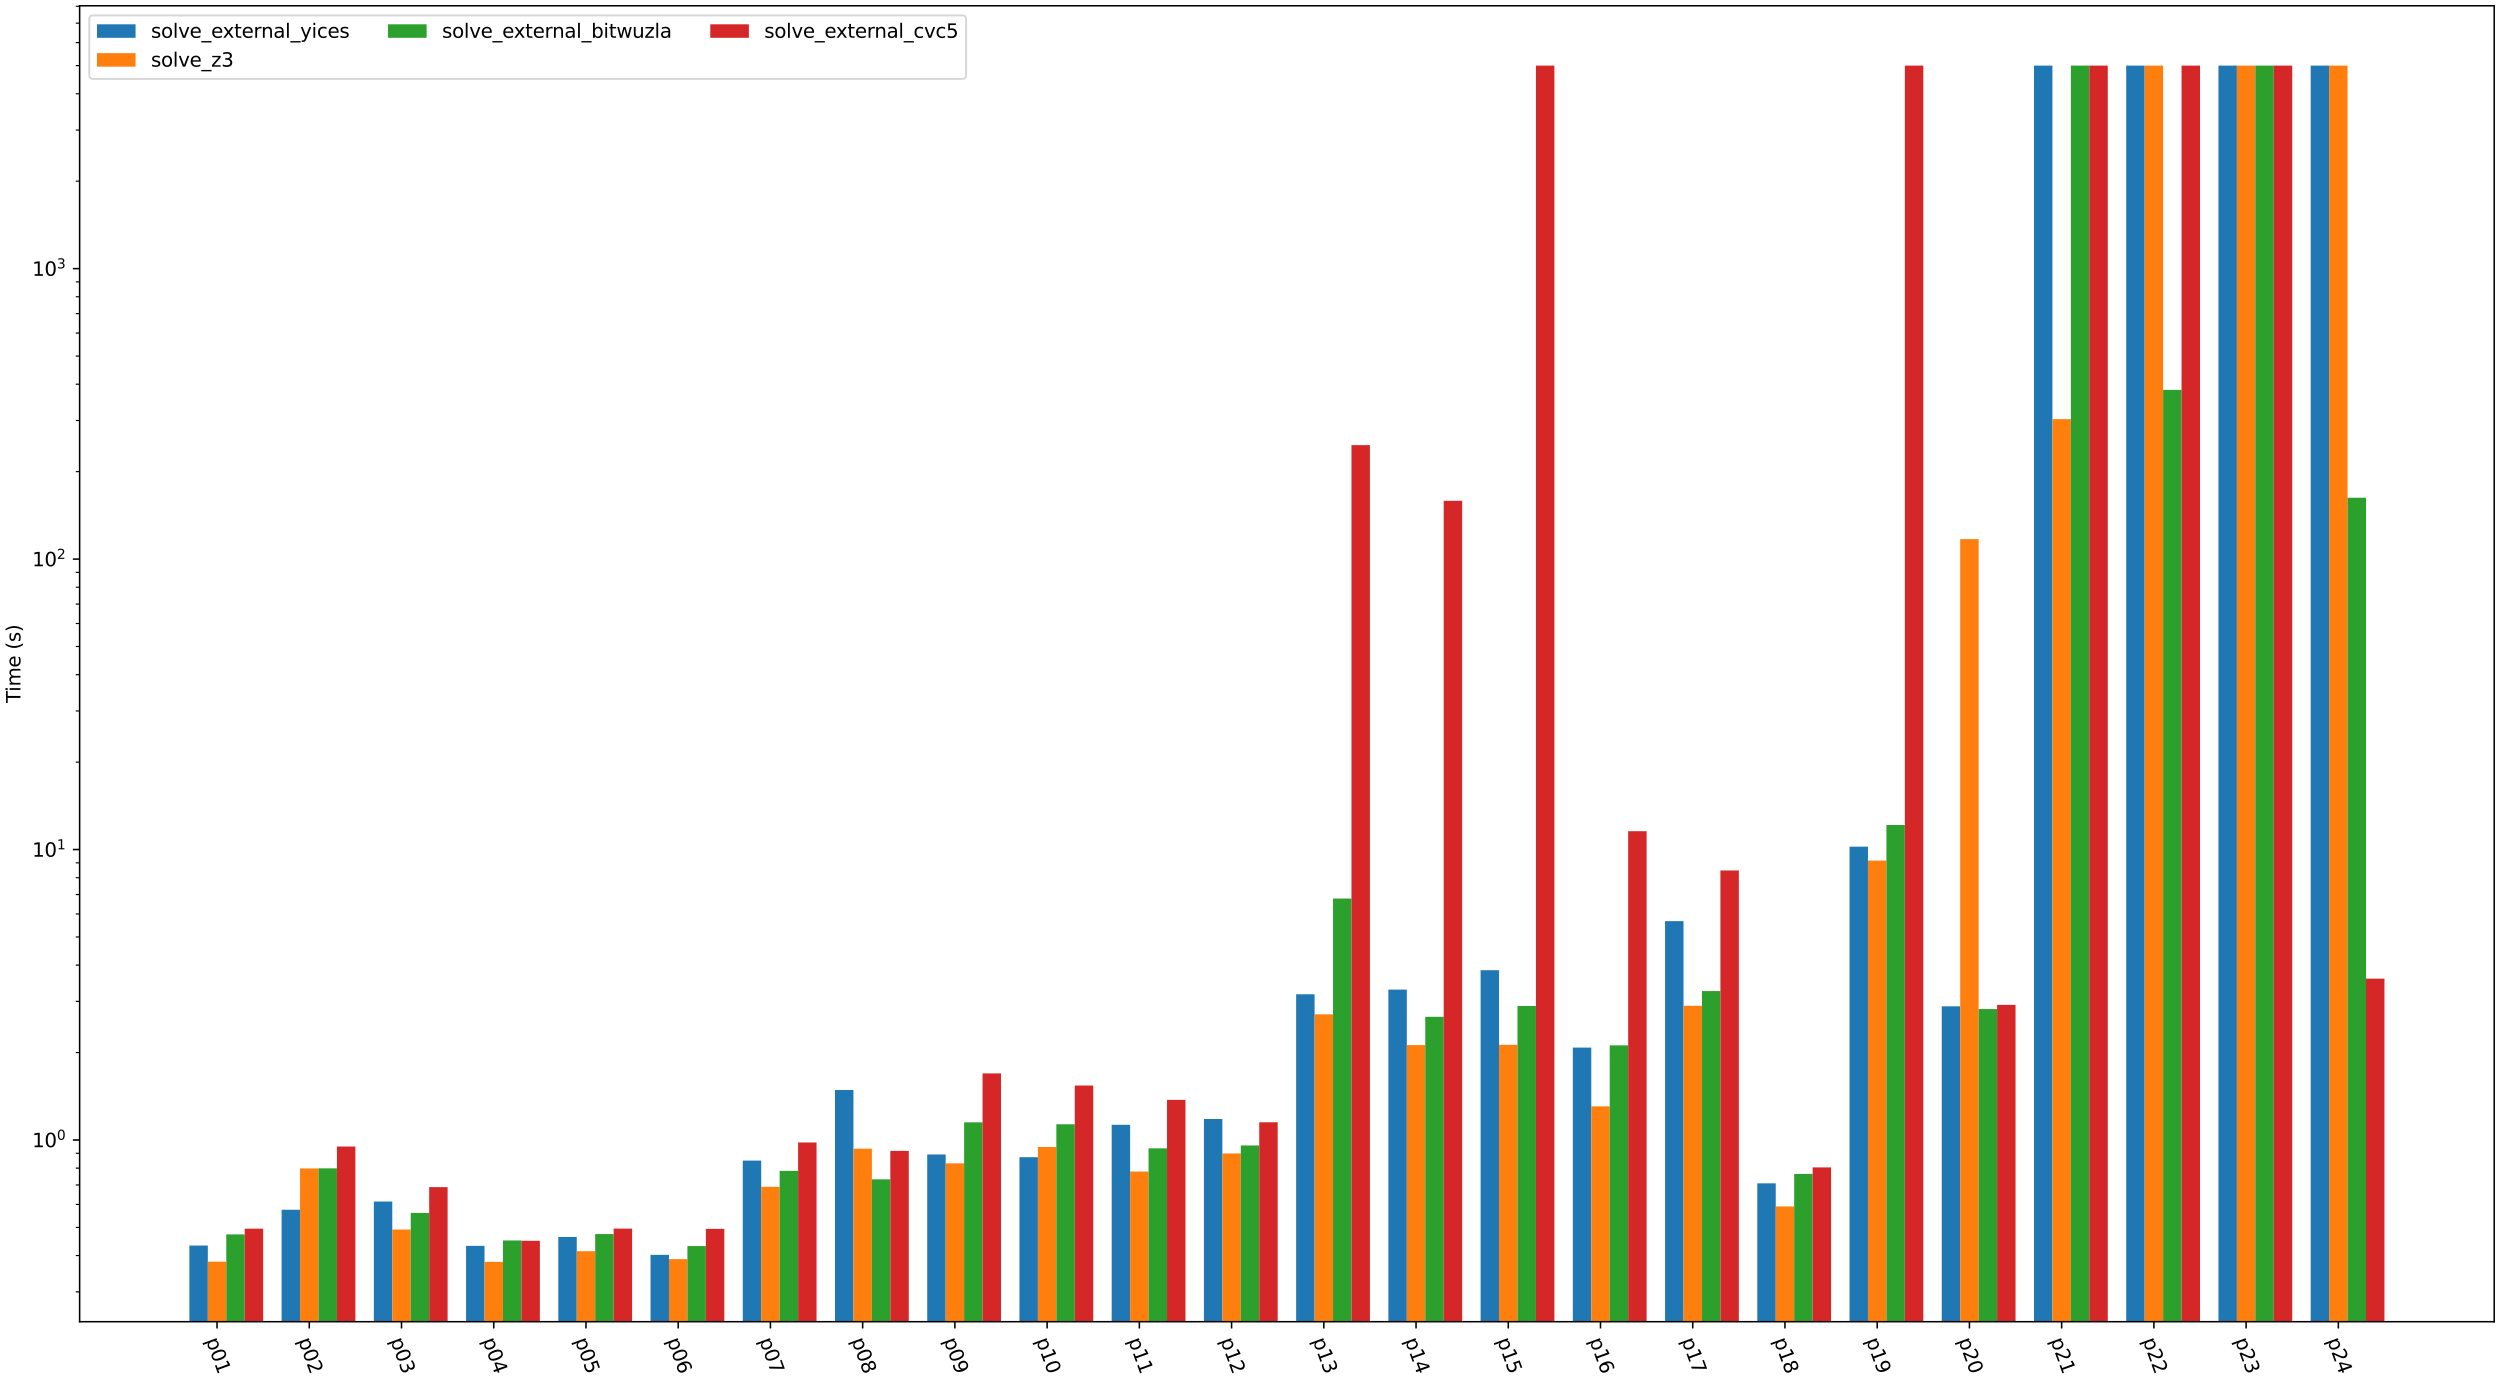 <?xml version="1.0" encoding="utf-8" standalone="no"?>
<!DOCTYPE svg PUBLIC "-//W3C//DTD SVG 1.1//EN"
  "http://www.w3.org/Graphics/SVG/1.1/DTD/svg11.dtd">
<svg xmlns:xlink="http://www.w3.org/1999/xlink" width="1296pt" height="716.4pt" viewBox="0 0 1296 716.4" xmlns="http://www.w3.org/2000/svg" version="1.1">
 <defs>
  <style type="text/css">*{stroke-linejoin: round; stroke-linecap: butt}</style>
 </defs>
 <g id="figure_1">
  <g id="patch_1">
   <path d="M 0 716.4 
L 1296 716.4 
L 1296 0 
L 0 0 
z
" style="fill: #ffffff"/>
  </g>
  <g id="axes_1">
   <g id="patch_2">
    <path d="M 41.278 685.166 
L 1293 685.166 
L 1293 3 
L 41.278 3 
z
" style="fill: #ffffff"/>
   </g>
   <g id="patch_3">
    <path d="M 98.175 151164.286 
L 107.737 151164.286 
L 107.737 645.689 
L 98.175 645.689 
z
" clip-path="url(#p0e6bc7f7f2)" style="fill: #1f77b4"/>
   </g>
   <g id="patch_4">
    <path d="M 145.987 151164.286 
L 155.549 151164.286 
L 155.549 627.126 
L 145.987 627.126 
z
" clip-path="url(#p0e6bc7f7f2)" style="fill: #1f77b4"/>
   </g>
   <g id="patch_5">
    <path d="M 193.799 151164.286 
L 203.361 151164.286 
L 203.361 622.882 
L 193.799 622.882 
z
" clip-path="url(#p0e6bc7f7f2)" style="fill: #1f77b4"/>
   </g>
   <g id="patch_6">
    <path d="M 241.611 151164.286 
L 251.174 151164.286 
L 251.174 645.852 
L 241.611 645.852 
z
" clip-path="url(#p0e6bc7f7f2)" style="fill: #1f77b4"/>
   </g>
   <g id="patch_7">
    <path d="M 289.423 151164.286 
L 298.986 151164.286 
L 298.986 641.231 
L 289.423 641.231 
z
" clip-path="url(#p0e6bc7f7f2)" style="fill: #1f77b4"/>
   </g>
   <g id="patch_8">
    <path d="M 337.235 151164.286 
L 346.798 151164.286 
L 346.798 650.531 
L 337.235 650.531 
z
" clip-path="url(#p0e6bc7f7f2)" style="fill: #1f77b4"/>
   </g>
   <g id="patch_9">
    <path d="M 385.048 151164.286 
L 394.61 151164.286 
L 394.61 601.643 
L 385.048 601.643 
z
" clip-path="url(#p0e6bc7f7f2)" style="fill: #1f77b4"/>
   </g>
   <g id="patch_10">
    <path d="M 432.86 151164.286 
L 442.422 151164.286 
L 442.422 565.05 
L 432.86 565.05 
z
" clip-path="url(#p0e6bc7f7f2)" style="fill: #1f77b4"/>
   </g>
   <g id="patch_11">
    <path d="M 480.672 151164.286 
L 490.234 151164.286 
L 490.234 598.481 
L 480.672 598.481 
z
" clip-path="url(#p0e6bc7f7f2)" style="fill: #1f77b4"/>
   </g>
   <g id="patch_12">
    <path d="M 528.484 151164.286 
L 538.046 151164.286 
L 538.046 599.904 
L 528.484 599.904 
z
" clip-path="url(#p0e6bc7f7f2)" style="fill: #1f77b4"/>
   </g>
   <g id="patch_13">
    <path d="M 576.296 151164.286 
L 585.858 151164.286 
L 585.858 583.082 
L 576.296 583.082 
z
" clip-path="url(#p0e6bc7f7f2)" style="fill: #1f77b4"/>
   </g>
   <g id="patch_14">
    <path d="M 624.108 151164.286 
L 633.671 151164.286 
L 633.671 580.078 
L 624.108 580.078 
z
" clip-path="url(#p0e6bc7f7f2)" style="fill: #1f77b4"/>
   </g>
   <g id="patch_15">
    <path d="M 671.92 151164.286 
L 681.483 151164.286 
L 681.483 515.437 
L 671.92 515.437 
z
" clip-path="url(#p0e6bc7f7f2)" style="fill: #1f77b4"/>
   </g>
   <g id="patch_16">
    <path d="M 719.732 151164.286 
L 729.295 151164.286 
L 729.295 512.997 
L 719.732 512.997 
z
" clip-path="url(#p0e6bc7f7f2)" style="fill: #1f77b4"/>
   </g>
   <g id="patch_17">
    <path d="M 767.545 151164.286 
L 777.107 151164.286 
L 777.107 502.952 
L 767.545 502.952 
z
" clip-path="url(#p0e6bc7f7f2)" style="fill: #1f77b4"/>
   </g>
   <g id="patch_18">
    <path d="M 815.357 151164.286 
L 824.919 151164.286 
L 824.919 543.088 
L 815.357 543.088 
z
" clip-path="url(#p0e6bc7f7f2)" style="fill: #1f77b4"/>
   </g>
   <g id="patch_19">
    <path d="M 863.169 151164.286 
L 872.731 151164.286 
L 872.731 477.517 
L 863.169 477.517 
z
" clip-path="url(#p0e6bc7f7f2)" style="fill: #1f77b4"/>
   </g>
   <g id="patch_20">
    <path d="M 910.981 151164.286 
L 920.543 151164.286 
L 920.543 613.45 
L 910.981 613.45 
z
" clip-path="url(#p0e6bc7f7f2)" style="fill: #1f77b4"/>
   </g>
   <g id="patch_21">
    <path d="M 958.793 151164.286 
L 968.355 151164.286 
L 968.355 438.905 
L 958.793 438.905 
z
" clip-path="url(#p0e6bc7f7f2)" style="fill: #1f77b4"/>
   </g>
   <g id="patch_22">
    <path d="M 1006.605 151164.286 
L 1016.168 151164.286 
L 1016.168 521.691 
L 1006.605 521.691 
z
" clip-path="url(#p0e6bc7f7f2)" style="fill: #1f77b4"/>
   </g>
   <g id="patch_23">
    <path d="M 1054.417 151164.286 
L 1063.98 151164.286 
L 1063.98 34.008 
L 1054.417 34.008 
z
" clip-path="url(#p0e6bc7f7f2)" style="fill: #1f77b4"/>
   </g>
   <g id="patch_24">
    <path d="M 1102.229 151164.286 
L 1111.792 151164.286 
L 1111.792 34.008 
L 1102.229 34.008 
z
" clip-path="url(#p0e6bc7f7f2)" style="fill: #1f77b4"/>
   </g>
   <g id="patch_25">
    <path d="M 1150.042 151164.286 
L 1159.604 151164.286 
L 1159.604 34.008 
L 1150.042 34.008 
z
" clip-path="url(#p0e6bc7f7f2)" style="fill: #1f77b4"/>
   </g>
   <g id="patch_26">
    <path d="M 1197.854 151164.286 
L 1207.416 151164.286 
L 1207.416 34.008 
L 1197.854 34.008 
z
" clip-path="url(#p0e6bc7f7f2)" style="fill: #1f77b4"/>
   </g>
   <g id="patch_27">
    <path d="M 107.737 151164.286 
L 117.3 151164.286 
L 117.3 654.035 
L 107.737 654.035 
z
" clip-path="url(#p0e6bc7f7f2)" style="fill: #ff7f0e"/>
   </g>
   <g id="patch_28">
    <path d="M 155.549 151164.286 
L 165.112 151164.286 
L 165.112 605.735 
L 155.549 605.735 
z
" clip-path="url(#p0e6bc7f7f2)" style="fill: #ff7f0e"/>
   </g>
   <g id="patch_29">
    <path d="M 203.361 151164.286 
L 212.924 151164.286 
L 212.924 637.377 
L 203.361 637.377 
z
" clip-path="url(#p0e6bc7f7f2)" style="fill: #ff7f0e"/>
   </g>
   <g id="patch_30">
    <path d="M 251.174 151164.286 
L 260.736 151164.286 
L 260.736 654.159 
L 251.174 654.159 
z
" clip-path="url(#p0e6bc7f7f2)" style="fill: #ff7f0e"/>
   </g>
   <g id="patch_31">
    <path d="M 298.986 151164.286 
L 308.548 151164.286 
L 308.548 648.636 
L 298.986 648.636 
z
" clip-path="url(#p0e6bc7f7f2)" style="fill: #ff7f0e"/>
   </g>
   <g id="patch_32">
    <path d="M 346.798 151164.286 
L 356.36 151164.286 
L 356.36 652.749 
L 346.798 652.749 
z
" clip-path="url(#p0e6bc7f7f2)" style="fill: #ff7f0e"/>
   </g>
   <g id="patch_33">
    <path d="M 394.61 151164.286 
L 404.172 151164.286 
L 404.172 615.222 
L 394.61 615.222 
z
" clip-path="url(#p0e6bc7f7f2)" style="fill: #ff7f0e"/>
   </g>
   <g id="patch_34">
    <path d="M 442.422 151164.286 
L 451.985 151164.286 
L 451.985 595.465 
L 442.422 595.465 
z
" clip-path="url(#p0e6bc7f7f2)" style="fill: #ff7f0e"/>
   </g>
   <g id="patch_35">
    <path d="M 490.234 151164.286 
L 499.797 151164.286 
L 499.797 603.064 
L 490.234 603.064 
z
" clip-path="url(#p0e6bc7f7f2)" style="fill: #ff7f0e"/>
   </g>
   <g id="patch_36">
    <path d="M 538.046 151164.286 
L 547.609 151164.286 
L 547.609 594.604 
L 538.046 594.604 
z
" clip-path="url(#p0e6bc7f7f2)" style="fill: #ff7f0e"/>
   </g>
   <g id="patch_37">
    <path d="M 585.858 151164.286 
L 595.421 151164.286 
L 595.421 607.309 
L 585.858 607.309 
z
" clip-path="url(#p0e6bc7f7f2)" style="fill: #ff7f0e"/>
   </g>
   <g id="patch_38">
    <path d="M 633.671 151164.286 
L 643.233 151164.286 
L 643.233 597.955 
L 633.671 597.955 
z
" clip-path="url(#p0e6bc7f7f2)" style="fill: #ff7f0e"/>
   </g>
   <g id="patch_39">
    <path d="M 681.483 151164.286 
L 691.045 151164.286 
L 691.045 525.834 
L 681.483 525.834 
z
" clip-path="url(#p0e6bc7f7f2)" style="fill: #ff7f0e"/>
   </g>
   <g id="patch_40">
    <path d="M 729.295 151164.286 
L 738.857 151164.286 
L 738.857 541.755 
L 729.295 541.755 
z
" clip-path="url(#p0e6bc7f7f2)" style="fill: #ff7f0e"/>
   </g>
   <g id="patch_41">
    <path d="M 777.107 151164.286 
L 786.669 151164.286 
L 786.669 541.63 
L 777.107 541.63 
z
" clip-path="url(#p0e6bc7f7f2)" style="fill: #ff7f0e"/>
   </g>
   <g id="patch_42">
    <path d="M 824.919 151164.286 
L 834.481 151164.286 
L 834.481 573.518 
L 824.919 573.518 
z
" clip-path="url(#p0e6bc7f7f2)" style="fill: #ff7f0e"/>
   </g>
   <g id="patch_43">
    <path d="M 872.731 151164.286 
L 882.294 151164.286 
L 882.294 521.424 
L 872.731 521.424 
z
" clip-path="url(#p0e6bc7f7f2)" style="fill: #ff7f0e"/>
   </g>
   <g id="patch_44">
    <path d="M 920.543 151164.286 
L 930.106 151164.286 
L 930.106 625.446 
L 920.543 625.446 
z
" clip-path="url(#p0e6bc7f7f2)" style="fill: #ff7f0e"/>
   </g>
   <g id="patch_45">
    <path d="M 968.355 151164.286 
L 977.918 151164.286 
L 977.918 446.147 
L 968.355 446.147 
z
" clip-path="url(#p0e6bc7f7f2)" style="fill: #ff7f0e"/>
   </g>
   <g id="patch_46">
    <path d="M 1016.168 151164.286 
L 1025.73 151164.286 
L 1025.73 279.491 
L 1016.168 279.491 
z
" clip-path="url(#p0e6bc7f7f2)" style="fill: #ff7f0e"/>
   </g>
   <g id="patch_47">
    <path d="M 1063.98 151164.286 
L 1073.542 151164.286 
L 1073.542 217.283 
L 1063.98 217.283 
z
" clip-path="url(#p0e6bc7f7f2)" style="fill: #ff7f0e"/>
   </g>
   <g id="patch_48">
    <path d="M 1111.792 151164.286 
L 1121.354 151164.286 
L 1121.354 34.008 
L 1111.792 34.008 
z
" clip-path="url(#p0e6bc7f7f2)" style="fill: #ff7f0e"/>
   </g>
   <g id="patch_49">
    <path d="M 1159.604 151164.286 
L 1169.166 151164.286 
L 1169.166 34.008 
L 1159.604 34.008 
z
" clip-path="url(#p0e6bc7f7f2)" style="fill: #ff7f0e"/>
   </g>
   <g id="patch_50">
    <path d="M 1207.416 151164.286 
L 1216.978 151164.286 
L 1216.978 34.008 
L 1207.416 34.008 
z
" clip-path="url(#p0e6bc7f7f2)" style="fill: #ff7f0e"/>
   </g>
   <g id="patch_51">
    <path d="M 117.3 151164.286 
L 126.862 151164.286 
L 126.862 639.903 
L 117.3 639.903 
z
" clip-path="url(#p0e6bc7f7f2)" style="fill: #2ca02c"/>
   </g>
   <g id="patch_52">
    <path d="M 165.112 151164.286 
L 174.674 151164.286 
L 174.674 605.665 
L 165.112 605.665 
z
" clip-path="url(#p0e6bc7f7f2)" style="fill: #2ca02c"/>
   </g>
   <g id="patch_53">
    <path d="M 212.924 151164.286 
L 222.486 151164.286 
L 222.486 628.774 
L 212.924 628.774 
z
" clip-path="url(#p0e6bc7f7f2)" style="fill: #2ca02c"/>
   </g>
   <g id="patch_54">
    <path d="M 260.736 151164.286 
L 270.298 151164.286 
L 270.298 643.05 
L 260.736 643.05 
z
" clip-path="url(#p0e6bc7f7f2)" style="fill: #2ca02c"/>
   </g>
   <g id="patch_55">
    <path d="M 308.548 151164.286 
L 318.111 151164.286 
L 318.111 639.731 
L 308.548 639.731 
z
" clip-path="url(#p0e6bc7f7f2)" style="fill: #2ca02c"/>
   </g>
   <g id="patch_56">
    <path d="M 356.36 151164.286 
L 365.923 151164.286 
L 365.923 645.976 
L 356.36 645.976 
z
" clip-path="url(#p0e6bc7f7f2)" style="fill: #2ca02c"/>
   </g>
   <g id="patch_57">
    <path d="M 404.172 151164.286 
L 413.735 151164.286 
L 413.735 606.986 
L 404.172 606.986 
z
" clip-path="url(#p0e6bc7f7f2)" style="fill: #2ca02c"/>
   </g>
   <g id="patch_58">
    <path d="M 451.985 151164.286 
L 461.547 151164.286 
L 461.547 611.377 
L 451.985 611.377 
z
" clip-path="url(#p0e6bc7f7f2)" style="fill: #2ca02c"/>
   </g>
   <g id="patch_59">
    <path d="M 499.797 151164.286 
L 509.359 151164.286 
L 509.359 581.811 
L 499.797 581.811 
z
" clip-path="url(#p0e6bc7f7f2)" style="fill: #2ca02c"/>
   </g>
   <g id="patch_60">
    <path d="M 547.609 151164.286 
L 557.171 151164.286 
L 557.171 582.808 
L 547.609 582.808 
z
" clip-path="url(#p0e6bc7f7f2)" style="fill: #2ca02c"/>
   </g>
   <g id="patch_61">
    <path d="M 595.421 151164.286 
L 604.983 151164.286 
L 604.983 595.295 
L 595.421 595.295 
z
" clip-path="url(#p0e6bc7f7f2)" style="fill: #2ca02c"/>
   </g>
   <g id="patch_62">
    <path d="M 643.233 151164.286 
L 652.795 151164.286 
L 652.795 593.822 
L 643.233 593.822 
z
" clip-path="url(#p0e6bc7f7f2)" style="fill: #2ca02c"/>
   </g>
   <g id="patch_63">
    <path d="M 691.045 151164.286 
L 700.608 151164.286 
L 700.608 465.797 
L 691.045 465.797 
z
" clip-path="url(#p0e6bc7f7f2)" style="fill: #2ca02c"/>
   </g>
   <g id="patch_64">
    <path d="M 738.857 151164.286 
L 748.42 151164.286 
L 748.42 527.126 
L 738.857 527.126 
z
" clip-path="url(#p0e6bc7f7f2)" style="fill: #2ca02c"/>
   </g>
   <g id="patch_65">
    <path d="M 786.669 151164.286 
L 796.232 151164.286 
L 796.232 521.498 
L 786.669 521.498 
z
" clip-path="url(#p0e6bc7f7f2)" style="fill: #2ca02c"/>
   </g>
   <g id="patch_66">
    <path d="M 834.481 151164.286 
L 844.044 151164.286 
L 844.044 541.887 
L 834.481 541.887 
z
" clip-path="url(#p0e6bc7f7f2)" style="fill: #2ca02c"/>
   </g>
   <g id="patch_67">
    <path d="M 882.294 151164.286 
L 891.856 151164.286 
L 891.856 513.783 
L 882.294 513.783 
z
" clip-path="url(#p0e6bc7f7f2)" style="fill: #2ca02c"/>
   </g>
   <g id="patch_68">
    <path d="M 930.106 151164.286 
L 939.668 151164.286 
L 939.668 608.57 
L 930.106 608.57 
z
" clip-path="url(#p0e6bc7f7f2)" style="fill: #2ca02c"/>
   </g>
   <g id="patch_69">
    <path d="M 977.918 151164.286 
L 987.48 151164.286 
L 987.48 427.694 
L 977.918 427.694 
z
" clip-path="url(#p0e6bc7f7f2)" style="fill: #2ca02c"/>
   </g>
   <g id="patch_70">
    <path d="M 1025.73 151164.286 
L 1035.292 151164.286 
L 1035.292 523.102 
L 1025.73 523.102 
z
" clip-path="url(#p0e6bc7f7f2)" style="fill: #2ca02c"/>
   </g>
   <g id="patch_71">
    <path d="M 1073.542 151164.286 
L 1083.105 151164.286 
L 1083.105 34.008 
L 1073.542 34.008 
z
" clip-path="url(#p0e6bc7f7f2)" style="fill: #2ca02c"/>
   </g>
   <g id="patch_72">
    <path d="M 1121.354 151164.286 
L 1130.917 151164.286 
L 1130.917 202.115 
L 1121.354 202.115 
z
" clip-path="url(#p0e6bc7f7f2)" style="fill: #2ca02c"/>
   </g>
   <g id="patch_73">
    <path d="M 1169.166 151164.286 
L 1178.729 151164.286 
L 1178.729 34.008 
L 1169.166 34.008 
z
" clip-path="url(#p0e6bc7f7f2)" style="fill: #2ca02c"/>
   </g>
   <g id="patch_74">
    <path d="M 1216.978 151164.286 
L 1226.541 151164.286 
L 1226.541 258.029 
L 1216.978 258.029 
z
" clip-path="url(#p0e6bc7f7f2)" style="fill: #2ca02c"/>
   </g>
   <g id="patch_75">
    <path d="M 126.862 151164.286 
L 136.424 151164.286 
L 136.424 636.93 
L 126.862 636.93 
z
" clip-path="url(#p0e6bc7f7f2)" style="fill: #d62728"/>
   </g>
   <g id="patch_76">
    <path d="M 174.674 151164.286 
L 184.237 151164.286 
L 184.237 594.378 
L 174.674 594.378 
z
" clip-path="url(#p0e6bc7f7f2)" style="fill: #d62728"/>
   </g>
   <g id="patch_77">
    <path d="M 222.486 151164.286 
L 232.049 151164.286 
L 232.049 615.412 
L 222.486 615.412 
z
" clip-path="url(#p0e6bc7f7f2)" style="fill: #d62728"/>
   </g>
   <g id="patch_78">
    <path d="M 270.298 151164.286 
L 279.861 151164.286 
L 279.861 643.218 
L 270.298 643.218 
z
" clip-path="url(#p0e6bc7f7f2)" style="fill: #d62728"/>
   </g>
   <g id="patch_79">
    <path d="M 318.111 151164.286 
L 327.673 151164.286 
L 327.673 636.89 
L 318.111 636.89 
z
" clip-path="url(#p0e6bc7f7f2)" style="fill: #d62728"/>
   </g>
   <g id="patch_80">
    <path d="M 365.923 151164.286 
L 375.485 151164.286 
L 375.485 637.056 
L 365.923 637.056 
z
" clip-path="url(#p0e6bc7f7f2)" style="fill: #d62728"/>
   </g>
   <g id="patch_81">
    <path d="M 413.735 151164.286 
L 423.297 151164.286 
L 423.297 592.266 
L 413.735 592.266 
z
" clip-path="url(#p0e6bc7f7f2)" style="fill: #d62728"/>
   </g>
   <g id="patch_82">
    <path d="M 461.547 151164.286 
L 471.109 151164.286 
L 471.109 596.613 
L 461.547 596.613 
z
" clip-path="url(#p0e6bc7f7f2)" style="fill: #d62728"/>
   </g>
   <g id="patch_83">
    <path d="M 509.359 151164.286 
L 518.921 151164.286 
L 518.921 556.436 
L 509.359 556.436 
z
" clip-path="url(#p0e6bc7f7f2)" style="fill: #d62728"/>
   </g>
   <g id="patch_84">
    <path d="M 557.171 151164.286 
L 566.734 151164.286 
L 566.734 562.723 
L 557.171 562.723 
z
" clip-path="url(#p0e6bc7f7f2)" style="fill: #d62728"/>
   </g>
   <g id="patch_85">
    <path d="M 604.983 151164.286 
L 614.546 151164.286 
L 614.546 570.186 
L 604.983 570.186 
z
" clip-path="url(#p0e6bc7f7f2)" style="fill: #d62728"/>
   </g>
   <g id="patch_86">
    <path d="M 652.795 151164.286 
L 662.358 151164.286 
L 662.358 581.788 
L 652.795 581.788 
z
" clip-path="url(#p0e6bc7f7f2)" style="fill: #d62728"/>
   </g>
   <g id="patch_87">
    <path d="M 700.608 151164.286 
L 710.17 151164.286 
L 710.17 230.774 
L 700.608 230.774 
z
" clip-path="url(#p0e6bc7f7f2)" style="fill: #d62728"/>
   </g>
   <g id="patch_88">
    <path d="M 748.42 151164.286 
L 757.982 151164.286 
L 757.982 259.601 
L 748.42 259.601 
z
" clip-path="url(#p0e6bc7f7f2)" style="fill: #d62728"/>
   </g>
   <g id="patch_89">
    <path d="M 796.232 151164.286 
L 805.794 151164.286 
L 805.794 34.008 
L 796.232 34.008 
z
" clip-path="url(#p0e6bc7f7f2)" style="fill: #d62728"/>
   </g>
   <g id="patch_90">
    <path d="M 844.044 151164.286 
L 853.606 151164.286 
L 853.606 430.906 
L 844.044 430.906 
z
" clip-path="url(#p0e6bc7f7f2)" style="fill: #d62728"/>
   </g>
   <g id="patch_91">
    <path d="M 891.856 151164.286 
L 901.418 151164.286 
L 901.418 451.241 
L 891.856 451.241 
z
" clip-path="url(#p0e6bc7f7f2)" style="fill: #d62728"/>
   </g>
   <g id="patch_92">
    <path d="M 939.668 151164.286 
L 949.231 151164.286 
L 949.231 605.183 
L 939.668 605.183 
z
" clip-path="url(#p0e6bc7f7f2)" style="fill: #d62728"/>
   </g>
   <g id="patch_93">
    <path d="M 987.48 151164.286 
L 997.043 151164.286 
L 997.043 34.008 
L 987.48 34.008 
z
" clip-path="url(#p0e6bc7f7f2)" style="fill: #d62728"/>
   </g>
   <g id="patch_94">
    <path d="M 1035.292 151164.286 
L 1044.855 151164.286 
L 1044.855 520.909 
L 1035.292 520.909 
z
" clip-path="url(#p0e6bc7f7f2)" style="fill: #d62728"/>
   </g>
   <g id="patch_95">
    <path d="M 1083.105 151164.286 
L 1092.667 151164.286 
L 1092.667 34.008 
L 1083.105 34.008 
z
" clip-path="url(#p0e6bc7f7f2)" style="fill: #d62728"/>
   </g>
   <g id="patch_96">
    <path d="M 1130.917 151164.286 
L 1140.479 151164.286 
L 1140.479 34.008 
L 1130.917 34.008 
z
" clip-path="url(#p0e6bc7f7f2)" style="fill: #d62728"/>
   </g>
   <g id="patch_97">
    <path d="M 1178.729 151164.286 
L 1188.291 151164.286 
L 1188.291 34.008 
L 1178.729 34.008 
z
" clip-path="url(#p0e6bc7f7f2)" style="fill: #d62728"/>
   </g>
   <g id="patch_98">
    <path d="M 1226.541 151164.286 
L 1236.103 151164.286 
L 1236.103 507.326 
L 1226.541 507.326 
z
" clip-path="url(#p0e6bc7f7f2)" style="fill: #d62728"/>
   </g>
   <g id="matplotlib.axis_1">
    <g id="xtick_1">
     <g id="line2d_1">
      <defs>
       <path id="mea0818e986" d="M 0 0 
L 0 3.5 
" style="stroke: #000000; stroke-width: 0.8"/>
      </defs>
      <g>
       <use xlink:href="#mea0818e986" x="112.518" y="685.166" style="stroke: #000000; stroke-width: 0.8"/>
      </g>
     </g>
     <g id="text_1">
      <!-- p01 -->
      <g transform="translate(106.664 694.765) rotate(-290) scale(0.1 -0.1)">
       <defs>
        <path id="DejaVuSans-70" d="M 1159 525 
L 1159 -1331 
L 581 -1331 
L 581 3500 
L 1159 3500 
L 1159 2969 
Q 1341 3281 1617 3432 
Q 1894 3584 2278 3584 
Q 2916 3584 3314 3078 
Q 3713 2572 3713 1747 
Q 3713 922 3314 415 
Q 2916 -91 2278 -91 
Q 1894 -91 1617 61 
Q 1341 213 1159 525 
z
M 3116 1747 
Q 3116 2381 2855 2742 
Q 2594 3103 2138 3103 
Q 1681 3103 1420 2742 
Q 1159 2381 1159 1747 
Q 1159 1113 1420 752 
Q 1681 391 2138 391 
Q 2594 391 2855 752 
Q 3116 1113 3116 1747 
z
" transform="scale(0.016)"/>
        <path id="DejaVuSans-30" d="M 2034 4250 
Q 1547 4250 1301 3770 
Q 1056 3291 1056 2328 
Q 1056 1369 1301 889 
Q 1547 409 2034 409 
Q 2525 409 2770 889 
Q 3016 1369 3016 2328 
Q 3016 3291 2770 3770 
Q 2525 4250 2034 4250 
z
M 2034 4750 
Q 2819 4750 3233 4129 
Q 3647 3509 3647 2328 
Q 3647 1150 3233 529 
Q 2819 -91 2034 -91 
Q 1250 -91 836 529 
Q 422 1150 422 2328 
Q 422 3509 836 4129 
Q 1250 4750 2034 4750 
z
" transform="scale(0.016)"/>
        <path id="DejaVuSans-31" d="M 794 531 
L 1825 531 
L 1825 4091 
L 703 3866 
L 703 4441 
L 1819 4666 
L 2450 4666 
L 2450 531 
L 3481 531 
L 3481 0 
L 794 0 
L 794 531 
z
" transform="scale(0.016)"/>
       </defs>
       <use xlink:href="#DejaVuSans-70"/>
       <use xlink:href="#DejaVuSans-30" x="63.477"/>
       <use xlink:href="#DejaVuSans-31" x="127.1"/>
      </g>
     </g>
    </g>
    <g id="xtick_2">
     <g id="line2d_2">
      <g>
       <use xlink:href="#mea0818e986" x="160.331" y="685.166" style="stroke: #000000; stroke-width: 0.8"/>
      </g>
     </g>
     <g id="text_2">
      <!-- p02 -->
      <g transform="translate(154.476 694.765) rotate(-290) scale(0.1 -0.1)">
       <defs>
        <path id="DejaVuSans-32" d="M 1228 531 
L 3431 531 
L 3431 0 
L 469 0 
L 469 531 
Q 828 903 1448 1529 
Q 2069 2156 2228 2338 
Q 2531 2678 2651 2914 
Q 2772 3150 2772 3378 
Q 2772 3750 2511 3984 
Q 2250 4219 1831 4219 
Q 1534 4219 1204 4116 
Q 875 4013 500 3803 
L 500 4441 
Q 881 4594 1212 4672 
Q 1544 4750 1819 4750 
Q 2544 4750 2975 4387 
Q 3406 4025 3406 3419 
Q 3406 3131 3298 2873 
Q 3191 2616 2906 2266 
Q 2828 2175 2409 1742 
Q 1991 1309 1228 531 
z
" transform="scale(0.016)"/>
       </defs>
       <use xlink:href="#DejaVuSans-70"/>
       <use xlink:href="#DejaVuSans-30" x="63.477"/>
       <use xlink:href="#DejaVuSans-32" x="127.1"/>
      </g>
     </g>
    </g>
    <g id="xtick_3">
     <g id="line2d_3">
      <g>
       <use xlink:href="#mea0818e986" x="208.143" y="685.166" style="stroke: #000000; stroke-width: 0.8"/>
      </g>
     </g>
     <g id="text_3">
      <!-- p03 -->
      <g transform="translate(202.288 694.765) rotate(-290) scale(0.1 -0.1)">
       <defs>
        <path id="DejaVuSans-33" d="M 2597 2516 
Q 3050 2419 3304 2112 
Q 3559 1806 3559 1356 
Q 3559 666 3084 287 
Q 2609 -91 1734 -91 
Q 1441 -91 1130 -33 
Q 819 25 488 141 
L 488 750 
Q 750 597 1062 519 
Q 1375 441 1716 441 
Q 2309 441 2620 675 
Q 2931 909 2931 1356 
Q 2931 1769 2642 2001 
Q 2353 2234 1838 2234 
L 1294 2234 
L 1294 2753 
L 1863 2753 
Q 2328 2753 2575 2939 
Q 2822 3125 2822 3475 
Q 2822 3834 2567 4026 
Q 2313 4219 1838 4219 
Q 1578 4219 1281 4162 
Q 984 4106 628 3988 
L 628 4550 
Q 988 4650 1302 4700 
Q 1616 4750 1894 4750 
Q 2613 4750 3031 4423 
Q 3450 4097 3450 3541 
Q 3450 3153 3228 2886 
Q 3006 2619 2597 2516 
z
" transform="scale(0.016)"/>
       </defs>
       <use xlink:href="#DejaVuSans-70"/>
       <use xlink:href="#DejaVuSans-30" x="63.477"/>
       <use xlink:href="#DejaVuSans-33" x="127.1"/>
      </g>
     </g>
    </g>
    <g id="xtick_4">
     <g id="line2d_4">
      <g>
       <use xlink:href="#mea0818e986" x="255.955" y="685.166" style="stroke: #000000; stroke-width: 0.8"/>
      </g>
     </g>
     <g id="text_4">
      <!-- p04 -->
      <g transform="translate(250.1 694.765) rotate(-290) scale(0.1 -0.1)">
       <defs>
        <path id="DejaVuSans-34" d="M 2419 4116 
L 825 1625 
L 2419 1625 
L 2419 4116 
z
M 2253 4666 
L 3047 4666 
L 3047 1625 
L 3713 1625 
L 3713 1100 
L 3047 1100 
L 3047 0 
L 2419 0 
L 2419 1100 
L 313 1100 
L 313 1709 
L 2253 4666 
z
" transform="scale(0.016)"/>
       </defs>
       <use xlink:href="#DejaVuSans-70"/>
       <use xlink:href="#DejaVuSans-30" x="63.477"/>
       <use xlink:href="#DejaVuSans-34" x="127.1"/>
      </g>
     </g>
    </g>
    <g id="xtick_5">
     <g id="line2d_5">
      <g>
       <use xlink:href="#mea0818e986" x="303.767" y="685.166" style="stroke: #000000; stroke-width: 0.8"/>
      </g>
     </g>
     <g id="text_5">
      <!-- p05 -->
      <g transform="translate(297.912 694.765) rotate(-290) scale(0.1 -0.1)">
       <defs>
        <path id="DejaVuSans-35" d="M 691 4666 
L 3169 4666 
L 3169 4134 
L 1269 4134 
L 1269 2991 
Q 1406 3038 1543 3061 
Q 1681 3084 1819 3084 
Q 2600 3084 3056 2656 
Q 3513 2228 3513 1497 
Q 3513 744 3044 326 
Q 2575 -91 1722 -91 
Q 1428 -91 1123 -41 
Q 819 9 494 109 
L 494 744 
Q 775 591 1075 516 
Q 1375 441 1709 441 
Q 2250 441 2565 725 
Q 2881 1009 2881 1497 
Q 2881 1984 2565 2268 
Q 2250 2553 1709 2553 
Q 1456 2553 1204 2497 
Q 953 2441 691 2322 
L 691 4666 
z
" transform="scale(0.016)"/>
       </defs>
       <use xlink:href="#DejaVuSans-70"/>
       <use xlink:href="#DejaVuSans-30" x="63.477"/>
       <use xlink:href="#DejaVuSans-35" x="127.1"/>
      </g>
     </g>
    </g>
    <g id="xtick_6">
     <g id="line2d_6">
      <g>
       <use xlink:href="#mea0818e986" x="351.579" y="685.166" style="stroke: #000000; stroke-width: 0.8"/>
      </g>
     </g>
     <g id="text_6">
      <!-- p06 -->
      <g transform="translate(345.724 694.765) rotate(-290) scale(0.1 -0.1)">
       <defs>
        <path id="DejaVuSans-36" d="M 2113 2584 
Q 1688 2584 1439 2293 
Q 1191 2003 1191 1497 
Q 1191 994 1439 701 
Q 1688 409 2113 409 
Q 2538 409 2786 701 
Q 3034 994 3034 1497 
Q 3034 2003 2786 2293 
Q 2538 2584 2113 2584 
z
M 3366 4563 
L 3366 3988 
Q 3128 4100 2886 4159 
Q 2644 4219 2406 4219 
Q 1781 4219 1451 3797 
Q 1122 3375 1075 2522 
Q 1259 2794 1537 2939 
Q 1816 3084 2150 3084 
Q 2853 3084 3261 2657 
Q 3669 2231 3669 1497 
Q 3669 778 3244 343 
Q 2819 -91 2113 -91 
Q 1303 -91 875 529 
Q 447 1150 447 2328 
Q 447 3434 972 4092 
Q 1497 4750 2381 4750 
Q 2619 4750 2861 4703 
Q 3103 4656 3366 4563 
z
" transform="scale(0.016)"/>
       </defs>
       <use xlink:href="#DejaVuSans-70"/>
       <use xlink:href="#DejaVuSans-30" x="63.477"/>
       <use xlink:href="#DejaVuSans-36" x="127.1"/>
      </g>
     </g>
    </g>
    <g id="xtick_7">
     <g id="line2d_7">
      <g>
       <use xlink:href="#mea0818e986" x="399.391" y="685.166" style="stroke: #000000; stroke-width: 0.8"/>
      </g>
     </g>
     <g id="text_7">
      <!-- p07 -->
      <g transform="translate(393.536 694.765) rotate(-290) scale(0.1 -0.1)">
       <defs>
        <path id="DejaVuSans-37" d="M 525 4666 
L 3525 4666 
L 3525 4397 
L 1831 0 
L 1172 0 
L 2766 4134 
L 525 4134 
L 525 4666 
z
" transform="scale(0.016)"/>
       </defs>
       <use xlink:href="#DejaVuSans-70"/>
       <use xlink:href="#DejaVuSans-30" x="63.477"/>
       <use xlink:href="#DejaVuSans-37" x="127.1"/>
      </g>
     </g>
    </g>
    <g id="xtick_8">
     <g id="line2d_8">
      <g>
       <use xlink:href="#mea0818e986" x="447.203" y="685.166" style="stroke: #000000; stroke-width: 0.8"/>
      </g>
     </g>
     <g id="text_8">
      <!-- p08 -->
      <g transform="translate(441.349 694.765) rotate(-290) scale(0.1 -0.1)">
       <defs>
        <path id="DejaVuSans-38" d="M 2034 2216 
Q 1584 2216 1326 1975 
Q 1069 1734 1069 1313 
Q 1069 891 1326 650 
Q 1584 409 2034 409 
Q 2484 409 2743 651 
Q 3003 894 3003 1313 
Q 3003 1734 2745 1975 
Q 2488 2216 2034 2216 
z
M 1403 2484 
Q 997 2584 770 2862 
Q 544 3141 544 3541 
Q 544 4100 942 4425 
Q 1341 4750 2034 4750 
Q 2731 4750 3128 4425 
Q 3525 4100 3525 3541 
Q 3525 3141 3298 2862 
Q 3072 2584 2669 2484 
Q 3125 2378 3379 2068 
Q 3634 1759 3634 1313 
Q 3634 634 3220 271 
Q 2806 -91 2034 -91 
Q 1263 -91 848 271 
Q 434 634 434 1313 
Q 434 1759 690 2068 
Q 947 2378 1403 2484 
z
M 1172 3481 
Q 1172 3119 1398 2916 
Q 1625 2713 2034 2713 
Q 2441 2713 2670 2916 
Q 2900 3119 2900 3481 
Q 2900 3844 2670 4047 
Q 2441 4250 2034 4250 
Q 1625 4250 1398 4047 
Q 1172 3844 1172 3481 
z
" transform="scale(0.016)"/>
       </defs>
       <use xlink:href="#DejaVuSans-70"/>
       <use xlink:href="#DejaVuSans-30" x="63.477"/>
       <use xlink:href="#DejaVuSans-38" x="127.1"/>
      </g>
     </g>
    </g>
    <g id="xtick_9">
     <g id="line2d_9">
      <g>
       <use xlink:href="#mea0818e986" x="495.015" y="685.166" style="stroke: #000000; stroke-width: 0.8"/>
      </g>
     </g>
     <g id="text_9">
      <!-- p09 -->
      <g transform="translate(489.161 694.765) rotate(-290) scale(0.1 -0.1)">
       <defs>
        <path id="DejaVuSans-39" d="M 703 97 
L 703 672 
Q 941 559 1184 500 
Q 1428 441 1663 441 
Q 2288 441 2617 861 
Q 2947 1281 2994 2138 
Q 2813 1869 2534 1725 
Q 2256 1581 1919 1581 
Q 1219 1581 811 2004 
Q 403 2428 403 3163 
Q 403 3881 828 4315 
Q 1253 4750 1959 4750 
Q 2769 4750 3195 4129 
Q 3622 3509 3622 2328 
Q 3622 1225 3098 567 
Q 2575 -91 1691 -91 
Q 1453 -91 1209 -44 
Q 966 3 703 97 
z
M 1959 2075 
Q 2384 2075 2632 2365 
Q 2881 2656 2881 3163 
Q 2881 3666 2632 3958 
Q 2384 4250 1959 4250 
Q 1534 4250 1286 3958 
Q 1038 3666 1038 3163 
Q 1038 2656 1286 2365 
Q 1534 2075 1959 2075 
z
" transform="scale(0.016)"/>
       </defs>
       <use xlink:href="#DejaVuSans-70"/>
       <use xlink:href="#DejaVuSans-30" x="63.477"/>
       <use xlink:href="#DejaVuSans-39" x="127.1"/>
      </g>
     </g>
    </g>
    <g id="xtick_10">
     <g id="line2d_10">
      <g>
       <use xlink:href="#mea0818e986" x="542.828" y="685.166" style="stroke: #000000; stroke-width: 0.8"/>
      </g>
     </g>
     <g id="text_10">
      <!-- p10 -->
      <g transform="translate(536.973 694.765) rotate(-290) scale(0.1 -0.1)">
       <use xlink:href="#DejaVuSans-70"/>
       <use xlink:href="#DejaVuSans-31" x="63.477"/>
       <use xlink:href="#DejaVuSans-30" x="127.1"/>
      </g>
     </g>
    </g>
    <g id="xtick_11">
     <g id="line2d_11">
      <g>
       <use xlink:href="#mea0818e986" x="590.64" y="685.166" style="stroke: #000000; stroke-width: 0.8"/>
      </g>
     </g>
     <g id="text_11">
      <!-- p11 -->
      <g transform="translate(584.785 694.765) rotate(-290) scale(0.1 -0.1)">
       <use xlink:href="#DejaVuSans-70"/>
       <use xlink:href="#DejaVuSans-31" x="63.477"/>
       <use xlink:href="#DejaVuSans-31" x="127.1"/>
      </g>
     </g>
    </g>
    <g id="xtick_12">
     <g id="line2d_12">
      <g>
       <use xlink:href="#mea0818e986" x="638.452" y="685.166" style="stroke: #000000; stroke-width: 0.8"/>
      </g>
     </g>
     <g id="text_12">
      <!-- p12 -->
      <g transform="translate(632.597 694.765) rotate(-290) scale(0.1 -0.1)">
       <use xlink:href="#DejaVuSans-70"/>
       <use xlink:href="#DejaVuSans-31" x="63.477"/>
       <use xlink:href="#DejaVuSans-32" x="127.1"/>
      </g>
     </g>
    </g>
    <g id="xtick_13">
     <g id="line2d_13">
      <g>
       <use xlink:href="#mea0818e986" x="686.264" y="685.166" style="stroke: #000000; stroke-width: 0.8"/>
      </g>
     </g>
     <g id="text_13">
      <!-- p13 -->
      <g transform="translate(680.409 694.765) rotate(-290) scale(0.1 -0.1)">
       <use xlink:href="#DejaVuSans-70"/>
       <use xlink:href="#DejaVuSans-31" x="63.477"/>
       <use xlink:href="#DejaVuSans-33" x="127.1"/>
      </g>
     </g>
    </g>
    <g id="xtick_14">
     <g id="line2d_14">
      <g>
       <use xlink:href="#mea0818e986" x="734.076" y="685.166" style="stroke: #000000; stroke-width: 0.8"/>
      </g>
     </g>
     <g id="text_14">
      <!-- p14 -->
      <g transform="translate(728.221 694.765) rotate(-290) scale(0.1 -0.1)">
       <use xlink:href="#DejaVuSans-70"/>
       <use xlink:href="#DejaVuSans-31" x="63.477"/>
       <use xlink:href="#DejaVuSans-34" x="127.1"/>
      </g>
     </g>
    </g>
    <g id="xtick_15">
     <g id="line2d_15">
      <g>
       <use xlink:href="#mea0818e986" x="781.888" y="685.166" style="stroke: #000000; stroke-width: 0.8"/>
      </g>
     </g>
     <g id="text_15">
      <!-- p15 -->
      <g transform="translate(776.033 694.765) rotate(-290) scale(0.1 -0.1)">
       <use xlink:href="#DejaVuSans-70"/>
       <use xlink:href="#DejaVuSans-31" x="63.477"/>
       <use xlink:href="#DejaVuSans-35" x="127.1"/>
      </g>
     </g>
    </g>
    <g id="xtick_16">
     <g id="line2d_16">
      <g>
       <use xlink:href="#mea0818e986" x="829.7" y="685.166" style="stroke: #000000; stroke-width: 0.8"/>
      </g>
     </g>
     <g id="text_16">
      <!-- p16 -->
      <g transform="translate(823.846 694.765) rotate(-290) scale(0.1 -0.1)">
       <use xlink:href="#DejaVuSans-70"/>
       <use xlink:href="#DejaVuSans-31" x="63.477"/>
       <use xlink:href="#DejaVuSans-36" x="127.1"/>
      </g>
     </g>
    </g>
    <g id="xtick_17">
     <g id="line2d_17">
      <g>
       <use xlink:href="#mea0818e986" x="877.512" y="685.166" style="stroke: #000000; stroke-width: 0.8"/>
      </g>
     </g>
     <g id="text_17">
      <!-- p17 -->
      <g transform="translate(871.658 694.765) rotate(-290) scale(0.1 -0.1)">
       <use xlink:href="#DejaVuSans-70"/>
       <use xlink:href="#DejaVuSans-31" x="63.477"/>
       <use xlink:href="#DejaVuSans-37" x="127.1"/>
      </g>
     </g>
    </g>
    <g id="xtick_18">
     <g id="line2d_18">
      <g>
       <use xlink:href="#mea0818e986" x="925.325" y="685.166" style="stroke: #000000; stroke-width: 0.8"/>
      </g>
     </g>
     <g id="text_18">
      <!-- p18 -->
      <g transform="translate(919.47 694.765) rotate(-290) scale(0.1 -0.1)">
       <use xlink:href="#DejaVuSans-70"/>
       <use xlink:href="#DejaVuSans-31" x="63.477"/>
       <use xlink:href="#DejaVuSans-38" x="127.1"/>
      </g>
     </g>
    </g>
    <g id="xtick_19">
     <g id="line2d_19">
      <g>
       <use xlink:href="#mea0818e986" x="973.137" y="685.166" style="stroke: #000000; stroke-width: 0.8"/>
      </g>
     </g>
     <g id="text_19">
      <!-- p19 -->
      <g transform="translate(967.282 694.765) rotate(-290) scale(0.1 -0.1)">
       <use xlink:href="#DejaVuSans-70"/>
       <use xlink:href="#DejaVuSans-31" x="63.477"/>
       <use xlink:href="#DejaVuSans-39" x="127.1"/>
      </g>
     </g>
    </g>
    <g id="xtick_20">
     <g id="line2d_20">
      <g>
       <use xlink:href="#mea0818e986" x="1020.949" y="685.166" style="stroke: #000000; stroke-width: 0.8"/>
      </g>
     </g>
     <g id="text_20">
      <!-- p20 -->
      <g transform="translate(1015.094 694.765) rotate(-290) scale(0.1 -0.1)">
       <use xlink:href="#DejaVuSans-70"/>
       <use xlink:href="#DejaVuSans-32" x="63.477"/>
       <use xlink:href="#DejaVuSans-30" x="127.1"/>
      </g>
     </g>
    </g>
    <g id="xtick_21">
     <g id="line2d_21">
      <g>
       <use xlink:href="#mea0818e986" x="1068.761" y="685.166" style="stroke: #000000; stroke-width: 0.8"/>
      </g>
     </g>
     <g id="text_21">
      <!-- p21 -->
      <g transform="translate(1062.906 694.765) rotate(-290) scale(0.1 -0.1)">
       <use xlink:href="#DejaVuSans-70"/>
       <use xlink:href="#DejaVuSans-32" x="63.477"/>
       <use xlink:href="#DejaVuSans-31" x="127.1"/>
      </g>
     </g>
    </g>
    <g id="xtick_22">
     <g id="line2d_22">
      <g>
       <use xlink:href="#mea0818e986" x="1116.573" y="685.166" style="stroke: #000000; stroke-width: 0.8"/>
      </g>
     </g>
     <g id="text_22">
      <!-- p22 -->
      <g transform="translate(1110.718 694.765) rotate(-290) scale(0.1 -0.1)">
       <use xlink:href="#DejaVuSans-70"/>
       <use xlink:href="#DejaVuSans-32" x="63.477"/>
       <use xlink:href="#DejaVuSans-32" x="127.1"/>
      </g>
     </g>
    </g>
    <g id="xtick_23">
     <g id="line2d_23">
      <g>
       <use xlink:href="#mea0818e986" x="1164.385" y="685.166" style="stroke: #000000; stroke-width: 0.8"/>
      </g>
     </g>
     <g id="text_23">
      <!-- p23 -->
      <g transform="translate(1158.53 694.765) rotate(-290) scale(0.1 -0.1)">
       <use xlink:href="#DejaVuSans-70"/>
       <use xlink:href="#DejaVuSans-32" x="63.477"/>
       <use xlink:href="#DejaVuSans-33" x="127.1"/>
      </g>
     </g>
    </g>
    <g id="xtick_24">
     <g id="line2d_24">
      <g>
       <use xlink:href="#mea0818e986" x="1212.197" y="685.166" style="stroke: #000000; stroke-width: 0.8"/>
      </g>
     </g>
     <g id="text_24">
      <!-- p24 -->
      <g transform="translate(1206.343 694.765) rotate(-290) scale(0.1 -0.1)">
       <use xlink:href="#DejaVuSans-70"/>
       <use xlink:href="#DejaVuSans-32" x="63.477"/>
       <use xlink:href="#DejaVuSans-34" x="127.1"/>
      </g>
     </g>
    </g>
   </g>
   <g id="matplotlib.axis_2">
    <g id="ytick_1">
     <g id="line2d_25">
      <defs>
       <path id="md50e81ad89" d="M 0 0 
L -3.5 0 
" style="stroke: #000000; stroke-width: 0.8"/>
      </defs>
      <g>
       <use xlink:href="#md50e81ad89" x="41.278" y="590.974" style="stroke: #000000; stroke-width: 0.8"/>
      </g>
     </g>
     <g id="text_25">
      <!-- $\mathdefault{10^{0}}$ -->
      <g transform="translate(16.678 594.773) scale(0.1 -0.1)">
       <use xlink:href="#DejaVuSans-31" transform="translate(0 0.766)"/>
       <use xlink:href="#DejaVuSans-30" transform="translate(63.623 0.766)"/>
       <use xlink:href="#DejaVuSans-30" transform="translate(128.203 39.047) scale(0.7)"/>
      </g>
     </g>
    </g>
    <g id="ytick_2">
     <g id="line2d_26">
      <g>
       <use xlink:href="#md50e81ad89" x="41.278" y="440.401" style="stroke: #000000; stroke-width: 0.8"/>
      </g>
     </g>
     <g id="text_26">
      <!-- $\mathdefault{10^{1}}$ -->
      <g transform="translate(16.678 444.2) scale(0.1 -0.1)">
       <use xlink:href="#DejaVuSans-31" transform="translate(0 0.684)"/>
       <use xlink:href="#DejaVuSans-30" transform="translate(63.623 0.684)"/>
       <use xlink:href="#DejaVuSans-31" transform="translate(128.203 38.966) scale(0.7)"/>
      </g>
     </g>
    </g>
    <g id="ytick_3">
     <g id="line2d_27">
      <g>
       <use xlink:href="#md50e81ad89" x="41.278" y="289.827" style="stroke: #000000; stroke-width: 0.8"/>
      </g>
     </g>
     <g id="text_27">
      <!-- $\mathdefault{10^{2}}$ -->
      <g transform="translate(16.678 293.627) scale(0.1 -0.1)">
       <use xlink:href="#DejaVuSans-31" transform="translate(0 0.766)"/>
       <use xlink:href="#DejaVuSans-30" transform="translate(63.623 0.766)"/>
       <use xlink:href="#DejaVuSans-32" transform="translate(128.203 39.047) scale(0.7)"/>
      </g>
     </g>
    </g>
    <g id="ytick_4">
     <g id="line2d_28">
      <g>
       <use xlink:href="#md50e81ad89" x="41.278" y="139.254" style="stroke: #000000; stroke-width: 0.8"/>
      </g>
     </g>
     <g id="text_28">
      <!-- $\mathdefault{10^{3}}$ -->
      <g transform="translate(16.678 143.053) scale(0.1 -0.1)">
       <use xlink:href="#DejaVuSans-31" transform="translate(0 0.766)"/>
       <use xlink:href="#DejaVuSans-30" transform="translate(63.623 0.766)"/>
       <use xlink:href="#DejaVuSans-33" transform="translate(128.203 39.047) scale(0.7)"/>
      </g>
     </g>
    </g>
    <g id="ytick_5">
     <g id="line2d_29">
      <defs>
       <path id="mb7113ca5e3" d="M 0 0 
L -2 0 
" style="stroke: #000000; stroke-width: 0.6"/>
      </defs>
      <g>
       <use xlink:href="#mb7113ca5e3" x="41.278" y="669.706" style="stroke: #000000; stroke-width: 0.6"/>
      </g>
     </g>
    </g>
    <g id="ytick_6">
     <g id="line2d_30">
      <g>
       <use xlink:href="#mb7113ca5e3" x="41.278" y="650.893" style="stroke: #000000; stroke-width: 0.6"/>
      </g>
     </g>
    </g>
    <g id="ytick_7">
     <g id="line2d_31">
      <g>
       <use xlink:href="#mb7113ca5e3" x="41.278" y="636.301" style="stroke: #000000; stroke-width: 0.6"/>
      </g>
     </g>
    </g>
    <g id="ytick_8">
     <g id="line2d_32">
      <g>
       <use xlink:href="#mb7113ca5e3" x="41.278" y="624.378" style="stroke: #000000; stroke-width: 0.6"/>
      </g>
     </g>
    </g>
    <g id="ytick_9">
     <g id="line2d_33">
      <g>
       <use xlink:href="#mb7113ca5e3" x="41.278" y="614.298" style="stroke: #000000; stroke-width: 0.6"/>
      </g>
     </g>
    </g>
    <g id="ytick_10">
     <g id="line2d_34">
      <g>
       <use xlink:href="#mb7113ca5e3" x="41.278" y="605.566" style="stroke: #000000; stroke-width: 0.6"/>
      </g>
     </g>
    </g>
    <g id="ytick_11">
     <g id="line2d_35">
      <g>
       <use xlink:href="#mb7113ca5e3" x="41.278" y="597.864" style="stroke: #000000; stroke-width: 0.6"/>
      </g>
     </g>
    </g>
    <g id="ytick_12">
     <g id="line2d_36">
      <g>
       <use xlink:href="#mb7113ca5e3" x="41.278" y="545.647" style="stroke: #000000; stroke-width: 0.6"/>
      </g>
     </g>
    </g>
    <g id="ytick_13">
     <g id="line2d_37">
      <g>
       <use xlink:href="#mb7113ca5e3" x="41.278" y="519.132" style="stroke: #000000; stroke-width: 0.6"/>
      </g>
     </g>
    </g>
    <g id="ytick_14">
     <g id="line2d_38">
      <g>
       <use xlink:href="#mb7113ca5e3" x="41.278" y="500.32" style="stroke: #000000; stroke-width: 0.6"/>
      </g>
     </g>
    </g>
    <g id="ytick_15">
     <g id="line2d_39">
      <g>
       <use xlink:href="#mb7113ca5e3" x="41.278" y="485.728" style="stroke: #000000; stroke-width: 0.6"/>
      </g>
     </g>
    </g>
    <g id="ytick_16">
     <g id="line2d_40">
      <g>
       <use xlink:href="#mb7113ca5e3" x="41.278" y="473.805" style="stroke: #000000; stroke-width: 0.6"/>
      </g>
     </g>
    </g>
    <g id="ytick_17">
     <g id="line2d_41">
      <g>
       <use xlink:href="#mb7113ca5e3" x="41.278" y="463.725" style="stroke: #000000; stroke-width: 0.6"/>
      </g>
     </g>
    </g>
    <g id="ytick_18">
     <g id="line2d_42">
      <g>
       <use xlink:href="#mb7113ca5e3" x="41.278" y="454.993" style="stroke: #000000; stroke-width: 0.6"/>
      </g>
     </g>
    </g>
    <g id="ytick_19">
     <g id="line2d_43">
      <g>
       <use xlink:href="#mb7113ca5e3" x="41.278" y="447.291" style="stroke: #000000; stroke-width: 0.6"/>
      </g>
     </g>
    </g>
    <g id="ytick_20">
     <g id="line2d_44">
      <g>
       <use xlink:href="#mb7113ca5e3" x="41.278" y="395.074" style="stroke: #000000; stroke-width: 0.6"/>
      </g>
     </g>
    </g>
    <g id="ytick_21">
     <g id="line2d_45">
      <g>
       <use xlink:href="#mb7113ca5e3" x="41.278" y="368.559" style="stroke: #000000; stroke-width: 0.6"/>
      </g>
     </g>
    </g>
    <g id="ytick_22">
     <g id="line2d_46">
      <g>
       <use xlink:href="#mb7113ca5e3" x="41.278" y="349.746" style="stroke: #000000; stroke-width: 0.6"/>
      </g>
     </g>
    </g>
    <g id="ytick_23">
     <g id="line2d_47">
      <g>
       <use xlink:href="#mb7113ca5e3" x="41.278" y="335.154" style="stroke: #000000; stroke-width: 0.6"/>
      </g>
     </g>
    </g>
    <g id="ytick_24">
     <g id="line2d_48">
      <g>
       <use xlink:href="#mb7113ca5e3" x="41.278" y="323.232" style="stroke: #000000; stroke-width: 0.6"/>
      </g>
     </g>
    </g>
    <g id="ytick_25">
     <g id="line2d_49">
      <g>
       <use xlink:href="#mb7113ca5e3" x="41.278" y="313.151" style="stroke: #000000; stroke-width: 0.6"/>
      </g>
     </g>
    </g>
    <g id="ytick_26">
     <g id="line2d_50">
      <g>
       <use xlink:href="#mb7113ca5e3" x="41.278" y="304.419" style="stroke: #000000; stroke-width: 0.6"/>
      </g>
     </g>
    </g>
    <g id="ytick_27">
     <g id="line2d_51">
      <g>
       <use xlink:href="#mb7113ca5e3" x="41.278" y="296.717" style="stroke: #000000; stroke-width: 0.6"/>
      </g>
     </g>
    </g>
    <g id="ytick_28">
     <g id="line2d_52">
      <g>
       <use xlink:href="#mb7113ca5e3" x="41.278" y="244.5" style="stroke: #000000; stroke-width: 0.6"/>
      </g>
     </g>
    </g>
    <g id="ytick_29">
     <g id="line2d_53">
      <g>
       <use xlink:href="#mb7113ca5e3" x="41.278" y="217.986" style="stroke: #000000; stroke-width: 0.6"/>
      </g>
     </g>
    </g>
    <g id="ytick_30">
     <g id="line2d_54">
      <g>
       <use xlink:href="#mb7113ca5e3" x="41.278" y="199.173" style="stroke: #000000; stroke-width: 0.6"/>
      </g>
     </g>
    </g>
    <g id="ytick_31">
     <g id="line2d_55">
      <g>
       <use xlink:href="#mb7113ca5e3" x="41.278" y="184.581" style="stroke: #000000; stroke-width: 0.6"/>
      </g>
     </g>
    </g>
    <g id="ytick_32">
     <g id="line2d_56">
      <g>
       <use xlink:href="#mb7113ca5e3" x="41.278" y="172.659" style="stroke: #000000; stroke-width: 0.6"/>
      </g>
     </g>
    </g>
    <g id="ytick_33">
     <g id="line2d_57">
      <g>
       <use xlink:href="#mb7113ca5e3" x="41.278" y="162.578" style="stroke: #000000; stroke-width: 0.6"/>
      </g>
     </g>
    </g>
    <g id="ytick_34">
     <g id="line2d_58">
      <g>
       <use xlink:href="#mb7113ca5e3" x="41.278" y="153.846" style="stroke: #000000; stroke-width: 0.6"/>
      </g>
     </g>
    </g>
    <g id="ytick_35">
     <g id="line2d_59">
      <g>
       <use xlink:href="#mb7113ca5e3" x="41.278" y="146.144" style="stroke: #000000; stroke-width: 0.6"/>
      </g>
     </g>
    </g>
    <g id="ytick_36">
     <g id="line2d_60">
      <g>
       <use xlink:href="#mb7113ca5e3" x="41.278" y="93.927" style="stroke: #000000; stroke-width: 0.6"/>
      </g>
     </g>
    </g>
    <g id="ytick_37">
     <g id="line2d_61">
      <g>
       <use xlink:href="#mb7113ca5e3" x="41.278" y="67.412" style="stroke: #000000; stroke-width: 0.6"/>
      </g>
     </g>
    </g>
    <g id="ytick_38">
     <g id="line2d_62">
      <g>
       <use xlink:href="#mb7113ca5e3" x="41.278" y="48.6" style="stroke: #000000; stroke-width: 0.6"/>
      </g>
     </g>
    </g>
    <g id="ytick_39">
     <g id="line2d_63">
      <g>
       <use xlink:href="#mb7113ca5e3" x="41.278" y="34.008" style="stroke: #000000; stroke-width: 0.6"/>
      </g>
     </g>
    </g>
    <g id="ytick_40">
     <g id="line2d_64">
      <g>
       <use xlink:href="#mb7113ca5e3" x="41.278" y="22.085" style="stroke: #000000; stroke-width: 0.6"/>
      </g>
     </g>
    </g>
    <g id="ytick_41">
     <g id="line2d_65">
      <g>
       <use xlink:href="#mb7113ca5e3" x="41.278" y="12.005" style="stroke: #000000; stroke-width: 0.6"/>
      </g>
     </g>
    </g>
    <g id="ytick_42">
     <g id="line2d_66">
      <g>
       <use xlink:href="#mb7113ca5e3" x="41.278" y="3.273" style="stroke: #000000; stroke-width: 0.6"/>
      </g>
     </g>
    </g>
    <g id="text_29">
     <!-- Time (s) -->
     <g transform="translate(10.599 364.412) rotate(-90) scale(0.1 -0.1)">
      <defs>
       <path id="DejaVuSans-54" d="M -19 4666 
L 3928 4666 
L 3928 4134 
L 2272 4134 
L 2272 0 
L 1638 0 
L 1638 4134 
L -19 4134 
L -19 4666 
z
" transform="scale(0.016)"/>
       <path id="DejaVuSans-69" d="M 603 3500 
L 1178 3500 
L 1178 0 
L 603 0 
L 603 3500 
z
M 603 4863 
L 1178 4863 
L 1178 4134 
L 603 4134 
L 603 4863 
z
" transform="scale(0.016)"/>
       <path id="DejaVuSans-6d" d="M 3328 2828 
Q 3544 3216 3844 3400 
Q 4144 3584 4550 3584 
Q 5097 3584 5394 3201 
Q 5691 2819 5691 2113 
L 5691 0 
L 5113 0 
L 5113 2094 
Q 5113 2597 4934 2840 
Q 4756 3084 4391 3084 
Q 3944 3084 3684 2787 
Q 3425 2491 3425 1978 
L 3425 0 
L 2847 0 
L 2847 2094 
Q 2847 2600 2669 2842 
Q 2491 3084 2119 3084 
Q 1678 3084 1418 2786 
Q 1159 2488 1159 1978 
L 1159 0 
L 581 0 
L 581 3500 
L 1159 3500 
L 1159 2956 
Q 1356 3278 1631 3431 
Q 1906 3584 2284 3584 
Q 2666 3584 2933 3390 
Q 3200 3197 3328 2828 
z
" transform="scale(0.016)"/>
       <path id="DejaVuSans-65" d="M 3597 1894 
L 3597 1613 
L 953 1613 
Q 991 1019 1311 708 
Q 1631 397 2203 397 
Q 2534 397 2845 478 
Q 3156 559 3463 722 
L 3463 178 
Q 3153 47 2828 -22 
Q 2503 -91 2169 -91 
Q 1331 -91 842 396 
Q 353 884 353 1716 
Q 353 2575 817 3079 
Q 1281 3584 2069 3584 
Q 2775 3584 3186 3129 
Q 3597 2675 3597 1894 
z
M 3022 2063 
Q 3016 2534 2758 2815 
Q 2500 3097 2075 3097 
Q 1594 3097 1305 2825 
Q 1016 2553 972 2059 
L 3022 2063 
z
" transform="scale(0.016)"/>
       <path id="DejaVuSans-20" transform="scale(0.016)"/>
       <path id="DejaVuSans-28" d="M 1984 4856 
Q 1566 4138 1362 3434 
Q 1159 2731 1159 2009 
Q 1159 1288 1364 580 
Q 1569 -128 1984 -844 
L 1484 -844 
Q 1016 -109 783 600 
Q 550 1309 550 2009 
Q 550 2706 781 3412 
Q 1013 4119 1484 4856 
L 1984 4856 
z
" transform="scale(0.016)"/>
       <path id="DejaVuSans-73" d="M 2834 3397 
L 2834 2853 
Q 2591 2978 2328 3040 
Q 2066 3103 1784 3103 
Q 1356 3103 1142 2972 
Q 928 2841 928 2578 
Q 928 2378 1081 2264 
Q 1234 2150 1697 2047 
L 1894 2003 
Q 2506 1872 2764 1633 
Q 3022 1394 3022 966 
Q 3022 478 2636 193 
Q 2250 -91 1575 -91 
Q 1294 -91 989 -36 
Q 684 19 347 128 
L 347 722 
Q 666 556 975 473 
Q 1284 391 1588 391 
Q 1994 391 2212 530 
Q 2431 669 2431 922 
Q 2431 1156 2273 1281 
Q 2116 1406 1581 1522 
L 1381 1569 
Q 847 1681 609 1914 
Q 372 2147 372 2553 
Q 372 3047 722 3315 
Q 1072 3584 1716 3584 
Q 2034 3584 2315 3537 
Q 2597 3491 2834 3397 
z
" transform="scale(0.016)"/>
       <path id="DejaVuSans-29" d="M 513 4856 
L 1013 4856 
Q 1481 4119 1714 3412 
Q 1947 2706 1947 2009 
Q 1947 1309 1714 600 
Q 1481 -109 1013 -844 
L 513 -844 
Q 928 -128 1133 580 
Q 1338 1288 1338 2009 
Q 1338 2731 1133 3434 
Q 928 4138 513 4856 
z
" transform="scale(0.016)"/>
      </defs>
      <use xlink:href="#DejaVuSans-54"/>
      <use xlink:href="#DejaVuSans-69" x="57.959"/>
      <use xlink:href="#DejaVuSans-6d" x="85.742"/>
      <use xlink:href="#DejaVuSans-65" x="183.154"/>
      <use xlink:href="#DejaVuSans-20" x="244.678"/>
      <use xlink:href="#DejaVuSans-28" x="276.465"/>
      <use xlink:href="#DejaVuSans-73" x="315.479"/>
      <use xlink:href="#DejaVuSans-29" x="367.578"/>
     </g>
    </g>
   </g>
   <g id="patch_99">
    <path d="M 41.278 685.166 
L 41.278 3 
" style="fill: none; stroke: #000000; stroke-width: 0.8; stroke-linejoin: miter; stroke-linecap: square"/>
   </g>
   <g id="patch_100">
    <path d="M 1293 685.166 
L 1293 3 
" style="fill: none; stroke: #000000; stroke-width: 0.8; stroke-linejoin: miter; stroke-linecap: square"/>
   </g>
   <g id="patch_101">
    <path d="M 41.278 685.166 
L 1293 685.166 
" style="fill: none; stroke: #000000; stroke-width: 0.8; stroke-linejoin: miter; stroke-linecap: square"/>
   </g>
   <g id="patch_102">
    <path d="M 41.278 3 
L 1293 3 
" style="fill: none; stroke: #000000; stroke-width: 0.8; stroke-linejoin: miter; stroke-linecap: square"/>
   </g>
   <g id="legend_1">
    <g id="patch_103">
     <path d="M 48.278 40.913 
L 498.816 40.913 
Q 500.816 40.913 500.816 38.913 
L 500.816 10 
Q 500.816 8 498.816 8 
L 48.278 8 
Q 46.278 8 46.278 10 
L 46.278 38.913 
Q 46.278 40.913 48.278 40.913 
z
" style="fill: #ffffff; opacity: 0.8; stroke: #cccccc; stroke-linejoin: miter"/>
    </g>
    <g id="patch_104">
     <path d="M 50.278 19.599 
L 70.278 19.599 
L 70.278 12.599 
L 50.278 12.599 
z
" style="fill: #1f77b4"/>
    </g>
    <g id="text_30">
     <!-- solve_external_yices -->
     <g transform="translate(78.278 19.599) scale(0.1 -0.1)">
      <defs>
       <path id="DejaVuSans-6f" d="M 1959 3097 
Q 1497 3097 1228 2736 
Q 959 2375 959 1747 
Q 959 1119 1226 758 
Q 1494 397 1959 397 
Q 2419 397 2687 759 
Q 2956 1122 2956 1747 
Q 2956 2369 2687 2733 
Q 2419 3097 1959 3097 
z
M 1959 3584 
Q 2709 3584 3137 3096 
Q 3566 2609 3566 1747 
Q 3566 888 3137 398 
Q 2709 -91 1959 -91 
Q 1206 -91 779 398 
Q 353 888 353 1747 
Q 353 2609 779 3096 
Q 1206 3584 1959 3584 
z
" transform="scale(0.016)"/>
       <path id="DejaVuSans-6c" d="M 603 4863 
L 1178 4863 
L 1178 0 
L 603 0 
L 603 4863 
z
" transform="scale(0.016)"/>
       <path id="DejaVuSans-76" d="M 191 3500 
L 800 3500 
L 1894 563 
L 2988 3500 
L 3597 3500 
L 2284 0 
L 1503 0 
L 191 3500 
z
" transform="scale(0.016)"/>
       <path id="DejaVuSans-5f" d="M 3263 -1063 
L 3263 -1509 
L -63 -1509 
L -63 -1063 
L 3263 -1063 
z
" transform="scale(0.016)"/>
       <path id="DejaVuSans-78" d="M 3513 3500 
L 2247 1797 
L 3578 0 
L 2900 0 
L 1881 1375 
L 863 0 
L 184 0 
L 1544 1831 
L 300 3500 
L 978 3500 
L 1906 2253 
L 2834 3500 
L 3513 3500 
z
" transform="scale(0.016)"/>
       <path id="DejaVuSans-74" d="M 1172 4494 
L 1172 3500 
L 2356 3500 
L 2356 3053 
L 1172 3053 
L 1172 1153 
Q 1172 725 1289 603 
Q 1406 481 1766 481 
L 2356 481 
L 2356 0 
L 1766 0 
Q 1100 0 847 248 
Q 594 497 594 1153 
L 594 3053 
L 172 3053 
L 172 3500 
L 594 3500 
L 594 4494 
L 1172 4494 
z
" transform="scale(0.016)"/>
       <path id="DejaVuSans-72" d="M 2631 2963 
Q 2534 3019 2420 3045 
Q 2306 3072 2169 3072 
Q 1681 3072 1420 2755 
Q 1159 2438 1159 1844 
L 1159 0 
L 581 0 
L 581 3500 
L 1159 3500 
L 1159 2956 
Q 1341 3275 1631 3429 
Q 1922 3584 2338 3584 
Q 2397 3584 2469 3576 
Q 2541 3569 2628 3553 
L 2631 2963 
z
" transform="scale(0.016)"/>
       <path id="DejaVuSans-6e" d="M 3513 2113 
L 3513 0 
L 2938 0 
L 2938 2094 
Q 2938 2591 2744 2837 
Q 2550 3084 2163 3084 
Q 1697 3084 1428 2787 
Q 1159 2491 1159 1978 
L 1159 0 
L 581 0 
L 581 3500 
L 1159 3500 
L 1159 2956 
Q 1366 3272 1645 3428 
Q 1925 3584 2291 3584 
Q 2894 3584 3203 3211 
Q 3513 2838 3513 2113 
z
" transform="scale(0.016)"/>
       <path id="DejaVuSans-61" d="M 2194 1759 
Q 1497 1759 1228 1600 
Q 959 1441 959 1056 
Q 959 750 1161 570 
Q 1363 391 1709 391 
Q 2188 391 2477 730 
Q 2766 1069 2766 1631 
L 2766 1759 
L 2194 1759 
z
M 3341 1997 
L 3341 0 
L 2766 0 
L 2766 531 
Q 2569 213 2275 61 
Q 1981 -91 1556 -91 
Q 1019 -91 701 211 
Q 384 513 384 1019 
Q 384 1609 779 1909 
Q 1175 2209 1959 2209 
L 2766 2209 
L 2766 2266 
Q 2766 2663 2505 2880 
Q 2244 3097 1772 3097 
Q 1472 3097 1187 3025 
Q 903 2953 641 2809 
L 641 3341 
Q 956 3463 1253 3523 
Q 1550 3584 1831 3584 
Q 2591 3584 2966 3190 
Q 3341 2797 3341 1997 
z
" transform="scale(0.016)"/>
       <path id="DejaVuSans-79" d="M 2059 -325 
Q 1816 -950 1584 -1140 
Q 1353 -1331 966 -1331 
L 506 -1331 
L 506 -850 
L 844 -850 
Q 1081 -850 1212 -737 
Q 1344 -625 1503 -206 
L 1606 56 
L 191 3500 
L 800 3500 
L 1894 763 
L 2988 3500 
L 3597 3500 
L 2059 -325 
z
" transform="scale(0.016)"/>
       <path id="DejaVuSans-63" d="M 3122 3366 
L 3122 2828 
Q 2878 2963 2633 3030 
Q 2388 3097 2138 3097 
Q 1578 3097 1268 2742 
Q 959 2388 959 1747 
Q 959 1106 1268 751 
Q 1578 397 2138 397 
Q 2388 397 2633 464 
Q 2878 531 3122 666 
L 3122 134 
Q 2881 22 2623 -34 
Q 2366 -91 2075 -91 
Q 1284 -91 818 406 
Q 353 903 353 1747 
Q 353 2603 823 3093 
Q 1294 3584 2113 3584 
Q 2378 3584 2631 3529 
Q 2884 3475 3122 3366 
z
" transform="scale(0.016)"/>
      </defs>
      <use xlink:href="#DejaVuSans-73"/>
      <use xlink:href="#DejaVuSans-6f" x="52.1"/>
      <use xlink:href="#DejaVuSans-6c" x="113.281"/>
      <use xlink:href="#DejaVuSans-76" x="141.064"/>
      <use xlink:href="#DejaVuSans-65" x="200.244"/>
      <use xlink:href="#DejaVuSans-5f" x="261.768"/>
      <use xlink:href="#DejaVuSans-65" x="311.768"/>
      <use xlink:href="#DejaVuSans-78" x="371.541"/>
      <use xlink:href="#DejaVuSans-74" x="430.721"/>
      <use xlink:href="#DejaVuSans-65" x="469.93"/>
      <use xlink:href="#DejaVuSans-72" x="531.453"/>
      <use xlink:href="#DejaVuSans-6e" x="570.816"/>
      <use xlink:href="#DejaVuSans-61" x="634.195"/>
      <use xlink:href="#DejaVuSans-6c" x="695.475"/>
      <use xlink:href="#DejaVuSans-5f" x="723.258"/>
      <use xlink:href="#DejaVuSans-79" x="773.258"/>
      <use xlink:href="#DejaVuSans-69" x="832.438"/>
      <use xlink:href="#DejaVuSans-63" x="860.221"/>
      <use xlink:href="#DejaVuSans-65" x="915.201"/>
      <use xlink:href="#DejaVuSans-73" x="976.725"/>
     </g>
    </g>
    <g id="patch_105">
     <path d="M 50.278 34.555 
L 70.278 34.555 
L 70.278 27.555 
L 50.278 27.555 
z
" style="fill: #ff7f0e"/>
    </g>
    <g id="text_31">
     <!-- solve_z3 -->
     <g transform="translate(78.278 34.555) scale(0.1 -0.1)">
      <defs>
       <path id="DejaVuSans-7a" d="M 353 3500 
L 3084 3500 
L 3084 2975 
L 922 459 
L 3084 459 
L 3084 0 
L 275 0 
L 275 525 
L 2438 3041 
L 353 3041 
L 353 3500 
z
" transform="scale(0.016)"/>
      </defs>
      <use xlink:href="#DejaVuSans-73"/>
      <use xlink:href="#DejaVuSans-6f" x="52.1"/>
      <use xlink:href="#DejaVuSans-6c" x="113.281"/>
      <use xlink:href="#DejaVuSans-76" x="141.064"/>
      <use xlink:href="#DejaVuSans-65" x="200.244"/>
      <use xlink:href="#DejaVuSans-5f" x="261.768"/>
      <use xlink:href="#DejaVuSans-7a" x="311.768"/>
      <use xlink:href="#DejaVuSans-33" x="364.258"/>
     </g>
    </g>
    <g id="patch_106">
     <path d="M 201.164 19.599 
L 221.164 19.599 
L 221.164 12.599 
L 201.164 12.599 
z
" style="fill: #2ca02c"/>
    </g>
    <g id="text_32">
     <!-- solve_external_bitwuzla -->
     <g transform="translate(229.164 19.599) scale(0.1 -0.1)">
      <defs>
       <path id="DejaVuSans-62" d="M 3116 1747 
Q 3116 2381 2855 2742 
Q 2594 3103 2138 3103 
Q 1681 3103 1420 2742 
Q 1159 2381 1159 1747 
Q 1159 1113 1420 752 
Q 1681 391 2138 391 
Q 2594 391 2855 752 
Q 3116 1113 3116 1747 
z
M 1159 2969 
Q 1341 3281 1617 3432 
Q 1894 3584 2278 3584 
Q 2916 3584 3314 3078 
Q 3713 2572 3713 1747 
Q 3713 922 3314 415 
Q 2916 -91 2278 -91 
Q 1894 -91 1617 61 
Q 1341 213 1159 525 
L 1159 0 
L 581 0 
L 581 4863 
L 1159 4863 
L 1159 2969 
z
" transform="scale(0.016)"/>
       <path id="DejaVuSans-77" d="M 269 3500 
L 844 3500 
L 1563 769 
L 2278 3500 
L 2956 3500 
L 3675 769 
L 4391 3500 
L 4966 3500 
L 4050 0 
L 3372 0 
L 2619 2869 
L 1863 0 
L 1184 0 
L 269 3500 
z
" transform="scale(0.016)"/>
       <path id="DejaVuSans-75" d="M 544 1381 
L 544 3500 
L 1119 3500 
L 1119 1403 
Q 1119 906 1312 657 
Q 1506 409 1894 409 
Q 2359 409 2629 706 
Q 2900 1003 2900 1516 
L 2900 3500 
L 3475 3500 
L 3475 0 
L 2900 0 
L 2900 538 
Q 2691 219 2414 64 
Q 2138 -91 1772 -91 
Q 1169 -91 856 284 
Q 544 659 544 1381 
z
M 1991 3584 
L 1991 3584 
z
" transform="scale(0.016)"/>
      </defs>
      <use xlink:href="#DejaVuSans-73"/>
      <use xlink:href="#DejaVuSans-6f" x="52.1"/>
      <use xlink:href="#DejaVuSans-6c" x="113.281"/>
      <use xlink:href="#DejaVuSans-76" x="141.064"/>
      <use xlink:href="#DejaVuSans-65" x="200.244"/>
      <use xlink:href="#DejaVuSans-5f" x="261.768"/>
      <use xlink:href="#DejaVuSans-65" x="311.768"/>
      <use xlink:href="#DejaVuSans-78" x="371.541"/>
      <use xlink:href="#DejaVuSans-74" x="430.721"/>
      <use xlink:href="#DejaVuSans-65" x="469.93"/>
      <use xlink:href="#DejaVuSans-72" x="531.453"/>
      <use xlink:href="#DejaVuSans-6e" x="570.816"/>
      <use xlink:href="#DejaVuSans-61" x="634.195"/>
      <use xlink:href="#DejaVuSans-6c" x="695.475"/>
      <use xlink:href="#DejaVuSans-5f" x="723.258"/>
      <use xlink:href="#DejaVuSans-62" x="773.258"/>
      <use xlink:href="#DejaVuSans-69" x="836.734"/>
      <use xlink:href="#DejaVuSans-74" x="864.518"/>
      <use xlink:href="#DejaVuSans-77" x="903.727"/>
      <use xlink:href="#DejaVuSans-75" x="985.514"/>
      <use xlink:href="#DejaVuSans-7a" x="1048.893"/>
      <use xlink:href="#DejaVuSans-6c" x="1101.383"/>
      <use xlink:href="#DejaVuSans-61" x="1129.166"/>
     </g>
    </g>
    <g id="patch_107">
     <path d="M 368.21 19.599 
L 388.21 19.599 
L 388.21 12.599 
L 368.21 12.599 
z
" style="fill: #d62728"/>
    </g>
    <g id="text_33">
     <!-- solve_external_cvc5 -->
     <g transform="translate(396.21 19.599) scale(0.1 -0.1)">
      <use xlink:href="#DejaVuSans-73"/>
      <use xlink:href="#DejaVuSans-6f" x="52.1"/>
      <use xlink:href="#DejaVuSans-6c" x="113.281"/>
      <use xlink:href="#DejaVuSans-76" x="141.064"/>
      <use xlink:href="#DejaVuSans-65" x="200.244"/>
      <use xlink:href="#DejaVuSans-5f" x="261.768"/>
      <use xlink:href="#DejaVuSans-65" x="311.768"/>
      <use xlink:href="#DejaVuSans-78" x="371.541"/>
      <use xlink:href="#DejaVuSans-74" x="430.721"/>
      <use xlink:href="#DejaVuSans-65" x="469.93"/>
      <use xlink:href="#DejaVuSans-72" x="531.453"/>
      <use xlink:href="#DejaVuSans-6e" x="570.816"/>
      <use xlink:href="#DejaVuSans-61" x="634.195"/>
      <use xlink:href="#DejaVuSans-6c" x="695.475"/>
      <use xlink:href="#DejaVuSans-5f" x="723.258"/>
      <use xlink:href="#DejaVuSans-63" x="773.258"/>
      <use xlink:href="#DejaVuSans-76" x="828.238"/>
      <use xlink:href="#DejaVuSans-63" x="887.418"/>
      <use xlink:href="#DejaVuSans-35" x="942.398"/>
     </g>
    </g>
   </g>
  </g>
 </g>
 <defs>
  <clipPath id="p0e6bc7f7f2">
   <rect x="41.278" y="3" width="1251.721" height="682.166"/>
  </clipPath>
 </defs>
</svg>
